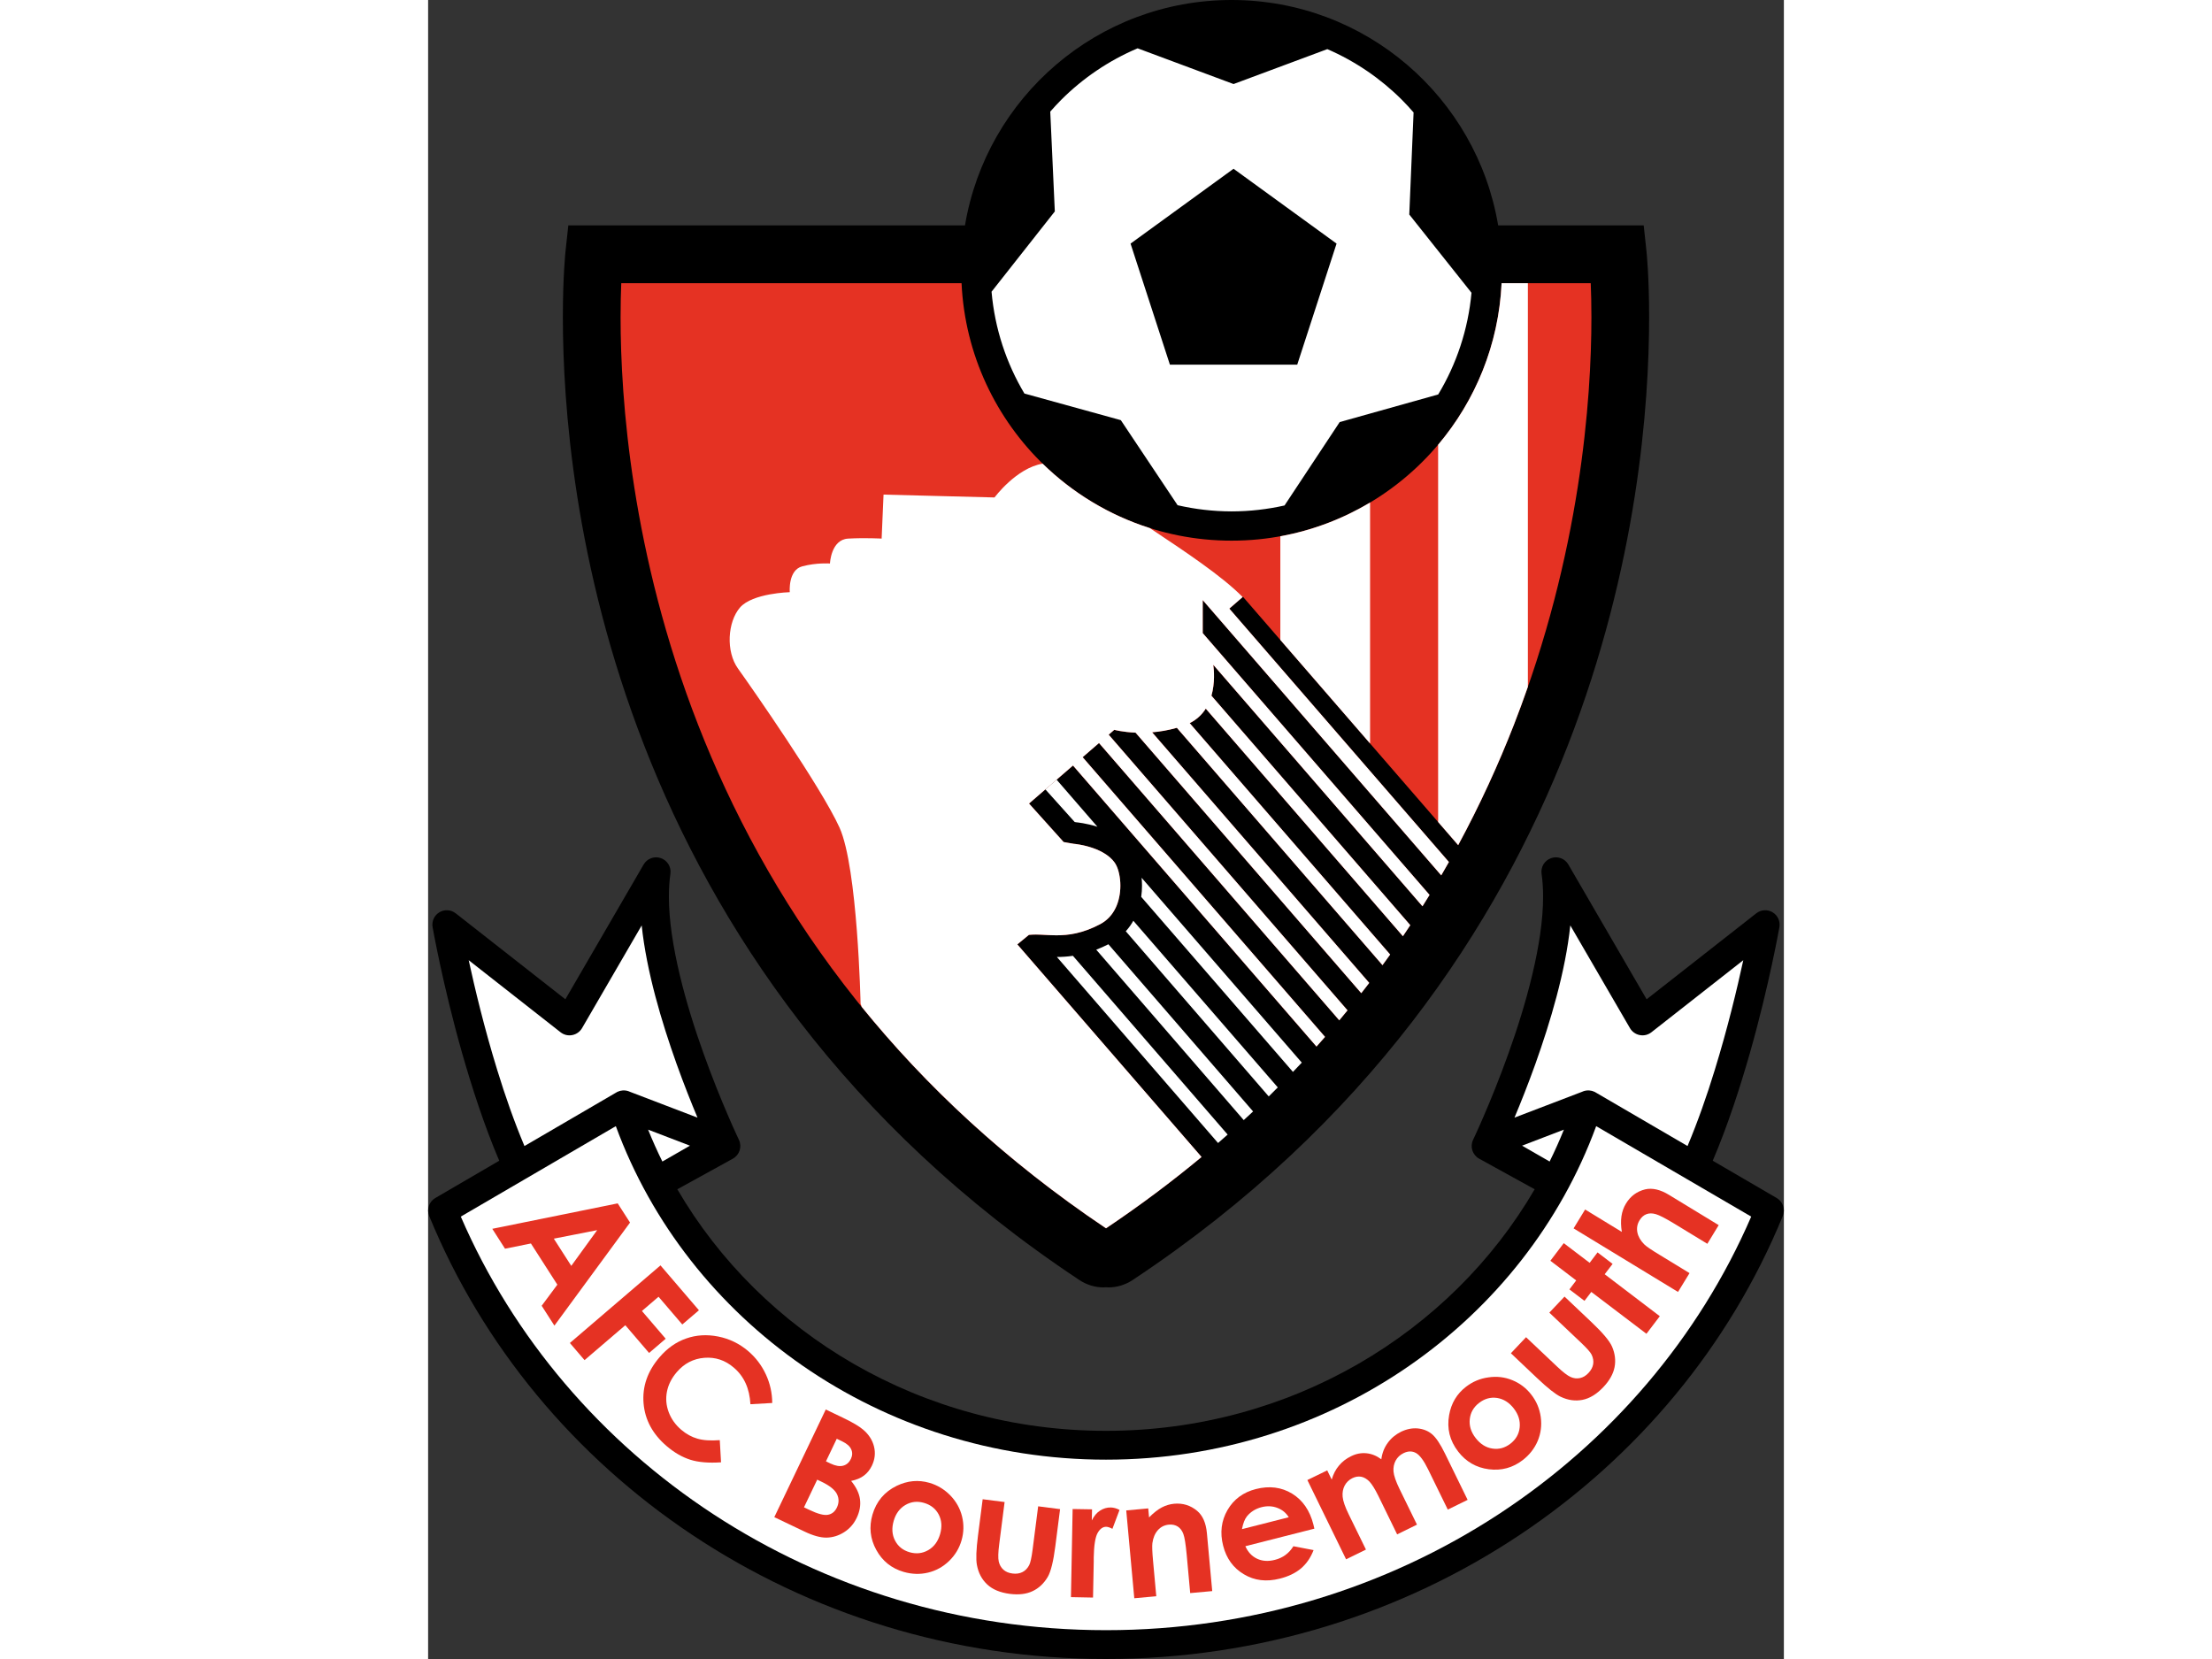 <?xml version="1.0" encoding="utf-8"?>
<!-- Generator: Adobe Illustrator 13.0.0, SVG Export Plug-In . SVG Version: 6.00 Build 14948)  -->
<!DOCTYPE svg PUBLIC "-//W3C//DTD SVG 1.0//EN" "http://www.w3.org/TR/2001/REC-SVG-20010904/DTD/svg10.dtd">
<svg version="1.0" id="Ebene_1" xmlns="http://www.w3.org/2000/svg" xmlns:xlink="http://www.w3.org/1999/xlink" x="0px" y="0px"
	 width="28px" height="21px" viewBox="0 0 323.78 396.197" enable-background="new 0 0 323.78 396.197"
	 xml:space="preserve">
<rect x="0" y="0" width="323.78" height="396.197" fill="#333333" stroke="none"/>
<path d="M290.964,59.99l-0.662-6.158h-34.757C250.432,23.281,223.885,0,191.877,0c-32.001,0-58.555,23.277-63.666,53.832h-94.73
	l-0.666,6.158c-0.025,0.204-0.637,5.957-0.637,15.776c0.003,20.65,2.69,59.318,19.45,102.332
	c16.741,43.001,47.729,90.357,103.879,127.577h0.006c1.599,1.088,3.712,1.795,5.763,1.776c0.208,0,0.409-0.016,0.612-0.027
	c0.202,0.012,0.403,0.027,0.61,0.027c2.044,0.02,4.162-0.688,5.756-1.764l0.022-0.012c56.15-37.226,87.129-84.583,103.875-127.586
	c16.76-43.02,19.447-81.688,19.447-102.328C291.601,65.946,290.99,60.193,290.964,59.99z"/>
<path fill="#E53223" d="M277.815,75.759c0-3.222-0.071-5.944-0.162-8.131h-21.289c-1.606,34.231-29.851,61.492-64.487,61.492
	c-34.628,0-62.88-27.261-64.484-61.492H46.126c-0.091,2.19-0.162,4.918-0.162,8.138c-0.003,19.443,2.579,56.478,18.514,97.324
	c15.829,40.545,44.651,84.85,97.414,120.251c8.166-5.479,15.755-11.173,22.814-17.032l-43.992-50.772l2.124-1.745l0.646-0.528
	l0.837-0.057l0.84-0.02c1.57,0.013,3.12,0.179,4.884,0.179c2.831,0,6.151-0.388,10.453-2.655c1.77-0.956,2.913-2.287,3.696-3.897
	c0.774-1.605,1.125-3.496,1.125-5.292c0.009-1.961-0.443-3.82-0.962-4.827c-0.933-1.948-3.295-3.387-5.658-4.19
	c-1.162-0.395-2.273-0.649-3.076-0.79l-0.942-0.146l-0.29-0.032l-0.115-0.006l-1.627-0.28l-0.882-0.159l-8.264-9.193l3.906-3.377
	l2.685-2.321l3.912-3.382l58.151,67.116c0.688-0.767,1.364-1.536,2.039-2.307l-57.886-66.8l3.908-3.379l57.375,66.219
	c0.665-0.793,1.32-1.588,1.971-2.384l-57.035-65.832l1.339-1.158c0,0,1.967,0.545,5.076,0.676l53.903,62.216
	c0.641-0.817,1.282-1.633,1.906-2.452l-51.848-59.847c1.814-0.151,3.812-0.476,5.908-1.072l49.105,56.678
	c0.617-0.844,1.227-1.688,1.83-2.534l-47.87-55.259c1.734-0.868,2.968-2.089,3.835-3.463l47.083,54.347
	c0.597-0.878,1.176-1.758,1.757-2.637l-47.484-54.801c0.868-3.063,0.61-6.126,0.444-7.372l49.956,57.664
	c0.572-0.906,1.131-1.813,1.687-2.72l-54.17-62.522v-7.883l56.961,65.74c0.622-1.065,1.23-2.13,1.83-3.194l-52.437-60.509
	l3.257-2.824l51.4,59.311c5.228-9.682,9.625-19.32,13.309-28.756C275.236,132.228,277.822,95.203,277.815,75.759z"/>
<path fill="#FFFFFF" d="M203.523,128.07v24.756l21.433,24.732v-57.548C218.464,123.892,211.233,126.666,203.523,128.07z"/>
<path fill="#FFFFFF" d="M170.491,211.521c-0.001,0.872-0.063,1.765-0.19,2.666l36.234,41.801c0.708-0.738,1.417-1.476,2.11-2.218
	l-38.251-44.147C170.455,210.242,170.488,210.875,170.491,211.521z"/>
<path fill="#FFFFFF" d="M166.615,222.403l34.14,39.443c0.73-0.715,1.443-1.436,2.161-2.155l-34.498-39.798
	C167.926,220.773,167.324,221.619,166.615,222.403z"/>
<path fill="#FFFFFF" d="M194.526,142.585c-4.93-5.016-13.757-10.87-22.187-16.478c-9.728-3.085-18.455-8.413-25.579-15.376
	c-6.292,1.03-11.489,8.07-11.489,8.07l-26.509-0.682l-0.455,10.507c0,0-3.891-0.227-7.998,0c-4.117,0.235-4.343,5.947-4.343,5.947
	s-3.2-0.235-6.625,0.681c-3.432,0.917-2.97,6.167-2.97,6.167s-8.915,0.226-11.885,3.661c-2.971,3.426-3.433,10.516-0.456,14.624
	c2.964,4.117,19.883,28.342,24.216,37.932c4.346,9.596,5.034,42.052,5.034,42.052l0.27,0.774
	c15.153,18.677,34.245,36.706,58.343,52.875c8.166-5.479,15.755-11.173,22.814-17.032l-43.992-50.772l2.124-1.745l0.646-0.528
	l0.837-0.057l0.84-0.02c1.57,0.013,3.12,0.179,4.884,0.179c2.831,0,6.151-0.388,10.453-2.655c1.77-0.956,2.913-2.287,3.696-3.897
	c0.774-1.605,1.125-3.496,1.125-5.292c0.009-1.961-0.443-3.82-0.962-4.827c-0.933-1.948-3.295-3.387-5.658-4.19
	c-1.162-0.395-2.273-0.649-3.076-0.79l-0.942-0.146l-0.29-0.032l-0.115-0.006l-1.627-0.28l-0.882-0.159l-8.264-9.193l3.906-3.377
	l2.685-2.321l3.912-3.382l58.151,67.116c0.688-0.767,1.364-1.536,2.039-2.307l-57.886-66.8l3.908-3.379l57.375,66.219
	c0.665-0.793,1.32-1.588,1.971-2.384l-57.035-65.832l1.339-1.158c0,0,1.967,0.545,5.076,0.676l53.903,62.216
	c0.641-0.817,1.282-1.633,1.906-2.452l-51.848-59.847c1.814-0.151,3.812-0.476,5.908-1.072l49.105,56.678
	c0.617-0.844,1.227-1.688,1.83-2.534l-47.87-55.259c1.734-0.868,2.968-2.089,3.835-3.463l47.083,54.347
	c0.597-0.878,1.176-1.758,1.757-2.637l-47.484-54.801c0.868-3.063,0.61-6.126,0.444-7.372l49.956,57.664
	c0.572-0.906,1.131-1.813,1.687-2.72l-54.17-62.522v-7.883l56.961,65.74c0.622-1.065,1.23-2.13,1.83-3.194l-52.437-60.509
	L194.526,142.585z"/>
<path fill="#FFFFFF" d="M159.559,226.799l35.223,40.698c0.748-0.687,1.502-1.373,2.237-2.063l-34.557-39.929
	C161.466,226.013,160.498,226.441,159.559,226.799z"/>
<path fill="#FFFFFF" d="M256.364,67.628c-0.689,14.673-6.273,28.064-15.157,38.578v90.104l4.789,5.525
	c5.228-9.682,9.625-19.32,13.309-28.756c1.188-3.046,2.292-6.067,3.336-9.064V67.628H256.364z"/>
<path fill="#FFFFFF" d="M150.161,228.542l38.488,44.427c0.774-0.668,1.532-1.341,2.292-2.012l-36.951-42.692
	C152.601,228.467,151.319,228.542,150.161,228.542z"/>
<path fill="#FFFFFF" d="M154.82,196.381l0-0.002c0.123,0.018,2.293,0.198,5.02,1.066l-9.744-11.246l-2.685,2.321l7.001,7.795
	L154.82,196.381z"/>
<path fill="#FFFFFF" d="M178.99,120.656l-13.561-20.315l-23.025-6.358c-4.31-7.229-7.071-15.481-7.847-24.316l15.109-19.174
	l-1.088-23.836c0.839-0.958,1.697-1.898,2.597-2.799c5.207-5.202,11.395-9.41,18.266-12.32l22.911,8.534l22.397-8.338
	c6.696,2.902,12.734,7.032,17.824,12.125c0.962,0.962,1.879,1.97,2.772,2.998l-1.027,24.374l14.86,18.689
	c-0.812,8.829-3.607,17.07-7.951,24.283l-23.529,6.597l-13.172,19.916c-4.07,0.913-8.298,1.412-12.648,1.413
	C187.442,122.124,183.133,121.605,178.99,120.656z"/>
<polygon points="216.953,58.175 192.351,40.304 167.753,58.175 177.151,87.087 207.561,87.087 "/>
<path d="M322.072,286.112l-15.28-8.91c3.57-8.366,6.507-17.446,8.909-25.845c4.61-16.263,6.992-29.858,7.007-29.928
	c0.246-1.414-0.398-2.827-1.627-3.565c-1.22-0.726-2.776-0.63-3.896,0.254L291,238.647l-18.692-32.188
	c-0.832-1.433-2.557-2.07-4.12-1.522c-1.563,0.547-2.515,2.114-2.273,3.757c0.242,1.662,0.359,3.477,0.359,5.4
	c0.029,11.22-4.11,25.948-8.326,37.639c-2.101,5.865-4.205,10.997-5.784,14.652c-0.784,1.834-1.442,3.298-1.9,4.292
	c-0.456,1-0.704,1.516-0.704,1.528c-0.793,1.649-0.156,3.617,1.445,4.508l13.257,7.302c-20.02,34.373-58.33,57.693-102.372,57.693
	c-44.042,0-82.352-23.32-102.373-57.693l13.257-7.302c1.601-0.891,2.238-2.859,1.445-4.508c0-0.013-0.249-0.528-0.704-1.528
	c-0.458-0.993-1.118-2.458-1.901-4.292c-1.579-3.655-3.684-8.788-5.785-14.652c-4.215-11.691-8.354-26.419-8.326-37.639
	c0-1.923,0.118-3.738,0.359-5.4c0.242-1.643-0.709-3.209-2.273-3.757c-1.563-0.548-3.289,0.089-4.12,1.522l-18.692,32.188
	l-26.184-20.53c-1.121-0.884-2.678-0.98-3.897-0.254c-1.229,0.738-1.872,2.152-1.627,3.565c0.016,0.07,2.397,13.665,7.008,29.928
	c2.401,8.399,5.338,17.479,8.908,25.845l-15.279,8.91c-1.48,0.866-2.101,2.7-1.452,4.279
	C25.669,352.425,88.49,396.197,161.89,396.197s136.22-43.772,161.633-105.805C324.173,288.813,323.552,286.979,322.072,286.112z"/>
<path fill="#FFFFFF" d="M55.945,277.394l6.584-3.788l-9.992-3.828C53.579,272.363,54.714,274.904,55.945,277.394z"/>
<path fill="#FFFFFF" d="M261.25,273.606l6.584,3.788c1.231-2.49,2.366-5.03,3.408-7.616L261.25,273.606z"/>
<path fill="#FFFFFF" d="M45.037,260.85c0.044-0.025,0.082-0.058,0.127-0.082c0.036-0.018,0.075-0.025,0.111-0.042
	c0.156-0.073,0.316-0.132,0.479-0.181c0.057-0.016,0.114-0.031,0.172-0.044c0.189-0.045,0.38-0.075,0.574-0.087
	c0.031-0.001,0.061-0.001,0.091-0.003c0.453-0.016,0.911,0.052,1.349,0.217c0.061,0.023,0.119,0.053,0.178,0.08l16.219,6.202
	c-1.471-3.5-3.234-7.914-5.002-12.847c-3.556-9.974-7.159-21.976-8.33-33.057L36.753,245.55c-0.503,0.854-1.354,1.458-2.334,1.644
	c-0.98,0.197-1.993-0.051-2.776-0.663l-21.951-17.22c1.445,6.653,3.732,16.232,6.815,26.223c1.864,6.096,4.055,12.345,6.5,18.159
	l21.966-12.81C44.994,260.871,45.016,260.862,45.037,260.85z"/>
<path fill="#FFFFFF" d="M275.663,260.708c0.059-0.027,0.115-0.056,0.176-0.08c0.438-0.165,0.896-0.233,1.349-0.217
	c0.03,0.001,0.061,0.001,0.092,0.003c0.193,0.012,0.385,0.042,0.573,0.087c0.058,0.014,0.114,0.028,0.172,0.044
	c0.163,0.048,0.324,0.108,0.481,0.181c0.036,0.017,0.074,0.023,0.109,0.041c0.045,0.022,0.082,0.056,0.126,0.081
	c0.021,0.013,0.044,0.021,0.065,0.034l21.967,12.81c2.444-5.813,4.636-12.063,6.5-18.159c3.083-9.991,5.371-19.57,6.815-26.223
	l-21.951,17.22c-0.784,0.611-1.796,0.859-2.776,0.663c-0.981-0.186-1.831-0.79-2.333-1.644l-14.253-24.543
	c-1.172,11.082-4.774,23.083-8.331,33.057c-1.768,4.933-3.531,9.345-5.001,12.847L275.663,260.708z"/>
<path fill="#FFFFFF" d="M161.89,389.313c-69.523,0-129.046-40.844-154.086-98.769l37.025-21.601
	c17.042,46.463,63.057,79.648,117.062,79.648s100.02-33.185,117.062-79.648l37.025,21.601
	C290.937,348.469,231.413,389.313,161.89,389.313z"/>
<path fill="#E53223" d="M45.276,287.386l2.945,4.585l-18.062,24.611l-3.041-4.744l3.744-5.038l-6.313-9.837l-6.183,1.248
	l-3.041-4.75 M40.373,293.779l-10.354,2.032l4.171,6.501L40.373,293.779z"/>
<polyline fill="#E53223" points="55.493,302.197 64.675,312.914 60.701,316.308 55.028,309.685 51.061,313.085 56.738,319.714 
	52.771,323.108 47.094,316.486 37.357,324.821 33.855,320.727 "/>
<path fill="#E53223" d="M82.18,335.054l-5.209,0.299c-0.197-3.751-1.519-6.667-3.97-8.743c-2.066-1.783-4.413-2.547-7.033-2.343
	c-2.623,0.21-4.813,1.35-6.584,3.42c-1.235,1.445-2.016,2.986-2.343,4.648c-0.328,1.649-0.191,3.292,0.411,4.896
	c0.605,1.63,1.608,3.031,3.006,4.228c1.197,1.019,2.477,1.719,3.846,2.114c1.372,0.408,3.155,0.522,5.352,0.357l0.299,5.298
	c-2.938,0.191-5.374,0-7.313-0.611c-1.939-0.611-3.824-1.694-5.651-3.248c-3.365-2.872-5.212-6.291-5.54-10.258
	c-0.322-3.967,0.939-7.609,3.786-10.946c1.847-2.165,3.967-3.667,6.38-4.508c2.404-0.853,4.951-1.005,7.641-0.477
	c2.693,0.535,5.091,1.7,7.189,3.489c1.789,1.528,3.19,3.369,4.203,5.534C81.654,330.361,82.167,332.653,82.18,335.054"/>
<path fill="#E53223" d="M82.676,362.321l12.287-25.707l4.031,1.93c2.343,1.114,3.979,2.088,4.916,2.897
	c1.337,1.14,2.203,2.49,2.579,4.024c0.379,1.541,0.213,3.056-0.506,4.56c-0.468,0.974-1.099,1.764-1.888,2.355
	c-0.79,0.611-1.818,1.032-3.072,1.293c1.21,1.477,1.92,2.942,2.114,4.393c0.191,1.452-0.066,2.917-0.79,4.433
	c-0.688,1.445-1.697,2.585-3.005,3.419c-1.315,0.834-2.7,1.254-4.164,1.292c-1.455,0.025-3.226-0.458-5.295-1.452 M92.922,353.368
	l-3.159,6.604l1.236,0.592c2.031,0.974,3.531,1.375,4.482,1.191c0.958-0.172,1.672-0.751,2.14-1.726
	c0.525-1.107,0.532-2.184,0.006-3.235c-0.525-1.031-1.754-2.018-3.687-2.941L92.922,353.368z M97.589,343.6l-2.576,5.394
	l1.073,0.516c1.204,0.573,2.21,0.745,3.031,0.522c0.818-0.216,1.429-0.758,1.847-1.611c0.382-0.809,0.407-1.573,0.076-2.299
	c-0.325-0.738-1.054-1.375-2.178-1.916L97.589,343.6z"/>
<path fill="#E53223" d="M119.727,354.125c1.91,0.554,3.566,1.561,4.979,3c1.401,1.445,2.34,3.126,2.808,5.031
	c0.468,1.91,0.427,3.808-0.124,5.711s-1.547,3.547-2.98,4.929c-1.436,1.381-3.104,2.311-5.018,2.77
	c-1.911,0.458-3.853,0.395-5.83-0.172c-2.903-0.847-5.084-2.598-6.54-5.26c-1.458-2.655-1.757-5.469-0.904-8.417
	c0.923-3.152,2.85-5.444,5.785-6.877C114.473,353.604,117.078,353.354,119.727,354.125 M118.424,358.914
	c-1.582-0.465-3.053-0.299-4.425,0.491c-1.366,0.802-2.302,2.05-2.802,3.775c-0.516,1.758-0.411,3.344,0.309,4.725
	c0.723,1.401,1.882,2.331,3.474,2.795c1.592,0.458,3.082,0.293,4.461-0.502c1.378-0.796,2.317-2.07,2.827-3.814
	c0.5-1.732,0.395-3.292-0.325-4.687C121.213,360.308,120.045,359.385,118.424,358.914"/>
<path fill="#E53223" d="M132.437,358.042l5.237,0.668l-1.286,10.067c-0.255,1.961-0.293,3.336-0.112,4.139
	c0.185,0.795,0.548,1.439,1.108,1.948c0.554,0.503,1.28,0.802,2.174,0.917c0.901,0.121,1.685,0,2.359-0.332
	c0.678-0.331,1.223-0.891,1.627-1.662c0.299-0.567,0.58-1.84,0.831-3.814l1.315-10.239l5.234,0.675l-1.134,8.851
	c-0.468,3.642-1.076,6.1-1.834,7.374c-0.917,1.541-2.117,2.662-3.604,3.362c-1.5,0.713-3.305,0.917-5.429,0.649
	c-2.308-0.299-4.113-1.044-5.406-2.254s-2.111-2.764-2.458-4.667c-0.251-1.318-0.166-3.648,0.261-6.998"/>
<path fill="#E53223" d="M153.921,360.378l4.636,0.077l-0.057,2.661c0.5-1.031,1.143-1.827,1.942-2.336
	c0.802-0.529,1.672-0.79,2.607-0.771c0.663,0.019,1.356,0.21,2.073,0.586l-1.697,4.515c-0.596-0.313-1.092-0.484-1.484-0.49
	c-0.796-0.007-1.48,0.477-2.047,1.47c-0.564,0.993-0.882,2.968-0.933,5.897v1.031l-0.168,8.507l-5.273-0.102"/>
<path fill="#E53223" d="M166.723,360.715l5.256-0.483l0.194,2.152c1.108-1.114,2.12-1.91,3.06-2.394
	c0.933-0.491,1.907-0.771,2.923-0.873c2.083-0.185,3.913,0.382,5.499,1.701c1.334,1.121,2.108,2.884,2.331,5.304l1.273,13.856
	l-5.26,0.478l-0.837-9.169c-0.236-2.509-0.497-4.152-0.796-4.947c-0.299-0.809-0.748-1.395-1.337-1.777
	c-0.599-0.376-1.299-0.528-2.117-0.458c-1.063,0.102-1.939,0.535-2.637,1.325c-0.688,0.776-1.13,1.808-1.305,3.095
	c-0.092,0.662-0.039,2.088,0.162,4.272l0.768,8.412l-5.253,0.478"/>
<path fill="#E53223" d="M211.653,365.071l-16.479,4.19c0.605,1.388,1.528,2.381,2.777,2.98c1.248,0.592,2.674,0.694,4.272,0.279
	c1.91-0.477,3.387-1.572,4.419-3.253l4.82,0.923c-0.688,1.796-1.687,3.248-2.993,4.368c-1.318,1.108-3.006,1.93-5.069,2.445
	c-3.209,0.815-6.068,0.472-8.59-1.044c-2.528-1.503-4.171-3.776-4.945-6.813c-0.795-3.107-0.442-5.96,1.045-8.533
	c1.49-2.56,3.753-4.234,6.785-5.005c3.209-0.814,6.1-0.452,8.634,1.095c2.534,1.554,4.235,4.018,5.094,7.386 M205.534,362.346
	c-0.63-1.038-1.528-1.783-2.712-2.234c-1.178-0.453-2.433-0.51-3.757-0.179c-1.439,0.363-2.592,1.089-3.484,2.152
	c-0.547,0.668-0.955,1.7-1.219,3.101L205.534,362.346z"/>
<path fill="#E53223" d="M209.979,353.457l4.744-2.305l1.07,2.203c0.376-1.299,0.942-2.419,1.732-3.343
	c0.771-0.942,1.745-1.688,2.922-2.254c1.191-0.592,2.401-0.815,3.636-0.694c1.248,0.121,2.426,0.599,3.56,1.439
	c0.197-1.497,0.713-2.801,1.528-3.916c0.809-1.127,1.873-2.006,3.171-2.656c1.343-0.649,2.687-0.917,4.018-0.796
	c1.324,0.133,2.464,0.592,3.4,1.382c0.942,0.796,1.961,2.318,3.075,4.591l5.419,11.086l-4.737,2.324l-4.681-9.571
	c-1.044-2.14-2.019-3.451-2.922-3.948c-0.917-0.503-1.911-0.484-2.98,0.044c-0.828,0.401-1.439,0.993-1.865,1.764
	c-0.427,0.79-0.592,1.663-0.516,2.624c0.089,0.981,0.566,2.369,1.439,4.165l4.165,8.513l-4.738,2.324l-4.464-9.144
	c-0.828-1.681-1.547-2.84-2.171-3.49c-0.624-0.624-1.273-1.005-1.961-1.133c-0.688-0.121-1.381-0.006-2.101,0.344
	c-0.79,0.389-1.408,0.981-1.834,1.764c-0.408,0.783-0.579,1.681-0.484,2.681c0.09,1.006,0.574,2.407,1.465,4.228l4.101,8.38
	l-4.744,2.324"/>
<path fill="#E53223" d="M247.867,331.183c1.573-1.21,3.355-1.975,5.355-2.242c1.993-0.299,3.897-0.077,5.718,0.675
	c1.821,0.745,3.337,1.904,4.534,3.471c1.222,1.573,1.967,3.343,2.242,5.31c0.267,1.974,0.038,3.866-0.713,5.687
	c-0.758,1.802-1.955,3.343-3.58,4.604c-2.394,1.847-5.094,2.579-8.099,2.197c-3.012-0.389-5.457-1.796-7.335-4.228
	c-2.013-2.611-2.732-5.521-2.153-8.724C244.333,335.118,245.683,332.864,247.867,331.183 M250.967,335.054
	c-1.299,1.006-2.038,2.305-2.203,3.878s0.299,3.063,1.388,4.476c1.121,1.452,2.458,2.299,4.012,2.535
	c1.554,0.242,2.986-0.153,4.298-1.159c1.318-1.019,2.057-2.305,2.222-3.896c0.166-1.592-0.306-3.107-1.414-4.534
	c-1.108-1.426-2.439-2.254-3.986-2.503C253.737,333.627,252.305,334.017,250.967,335.054"/>
<path fill="#E53223" d="M258.583,323.179l3.623-3.833l7.374,6.979c1.433,1.363,2.528,2.197,3.279,2.528
	c0.745,0.332,1.49,0.414,2.223,0.255c0.726-0.153,1.407-0.548,2.024-1.21c0.618-0.656,1-1.35,1.127-2.102
	c0.127-0.745,0-1.516-0.376-2.292c-0.287-0.586-1.152-1.554-2.598-2.923l-7.495-7.1l3.63-3.833l6.47,6.132
	c2.674,2.534,4.305,4.477,4.891,5.839c0.7,1.643,0.903,3.292,0.585,4.903c-0.318,1.617-1.21,3.196-2.687,4.756
	c-1.605,1.688-3.261,2.7-5.005,3.037c-1.731,0.332-3.477,0.077-5.215-0.763c-1.21-0.586-3.043-2.032-5.489-4.343"/>
<polyline fill="#E53223" points="268.014,301.089 271.21,296.886 277.393,301.585 279.278,299.096 282.876,301.84 280.985,304.311 
	294.146,314.333 290.956,318.53 277.788,308.533 276.158,310.666 272.56,307.928 274.184,305.788 "/>
<path fill="#E53223" d="M273.56,293.358l2.751-4.508l8.769,5.349c-0.223-1.356-0.255-2.585-0.096-3.713
	c0.165-1.126,0.522-2.146,1.083-3.056c1.088-1.789,2.623-2.91,4.597-3.394c1.707-0.388,3.604,0.051,5.667,1.312l11.882,7.233
	l-2.712,4.457l-7.883-4.801c-2.076-1.26-3.553-2.025-4.406-2.273c-0.866-0.249-1.618-0.249-2.267,0.006
	c-0.662,0.254-1.197,0.738-1.63,1.452c-0.554,0.904-0.726,1.872-0.522,2.903c0.21,1.02,0.764,1.974,1.655,2.866
	c0.459,0.465,1.644,1.273,3.579,2.445l7.221,4.406l-2.751,4.496"/>
</svg>
